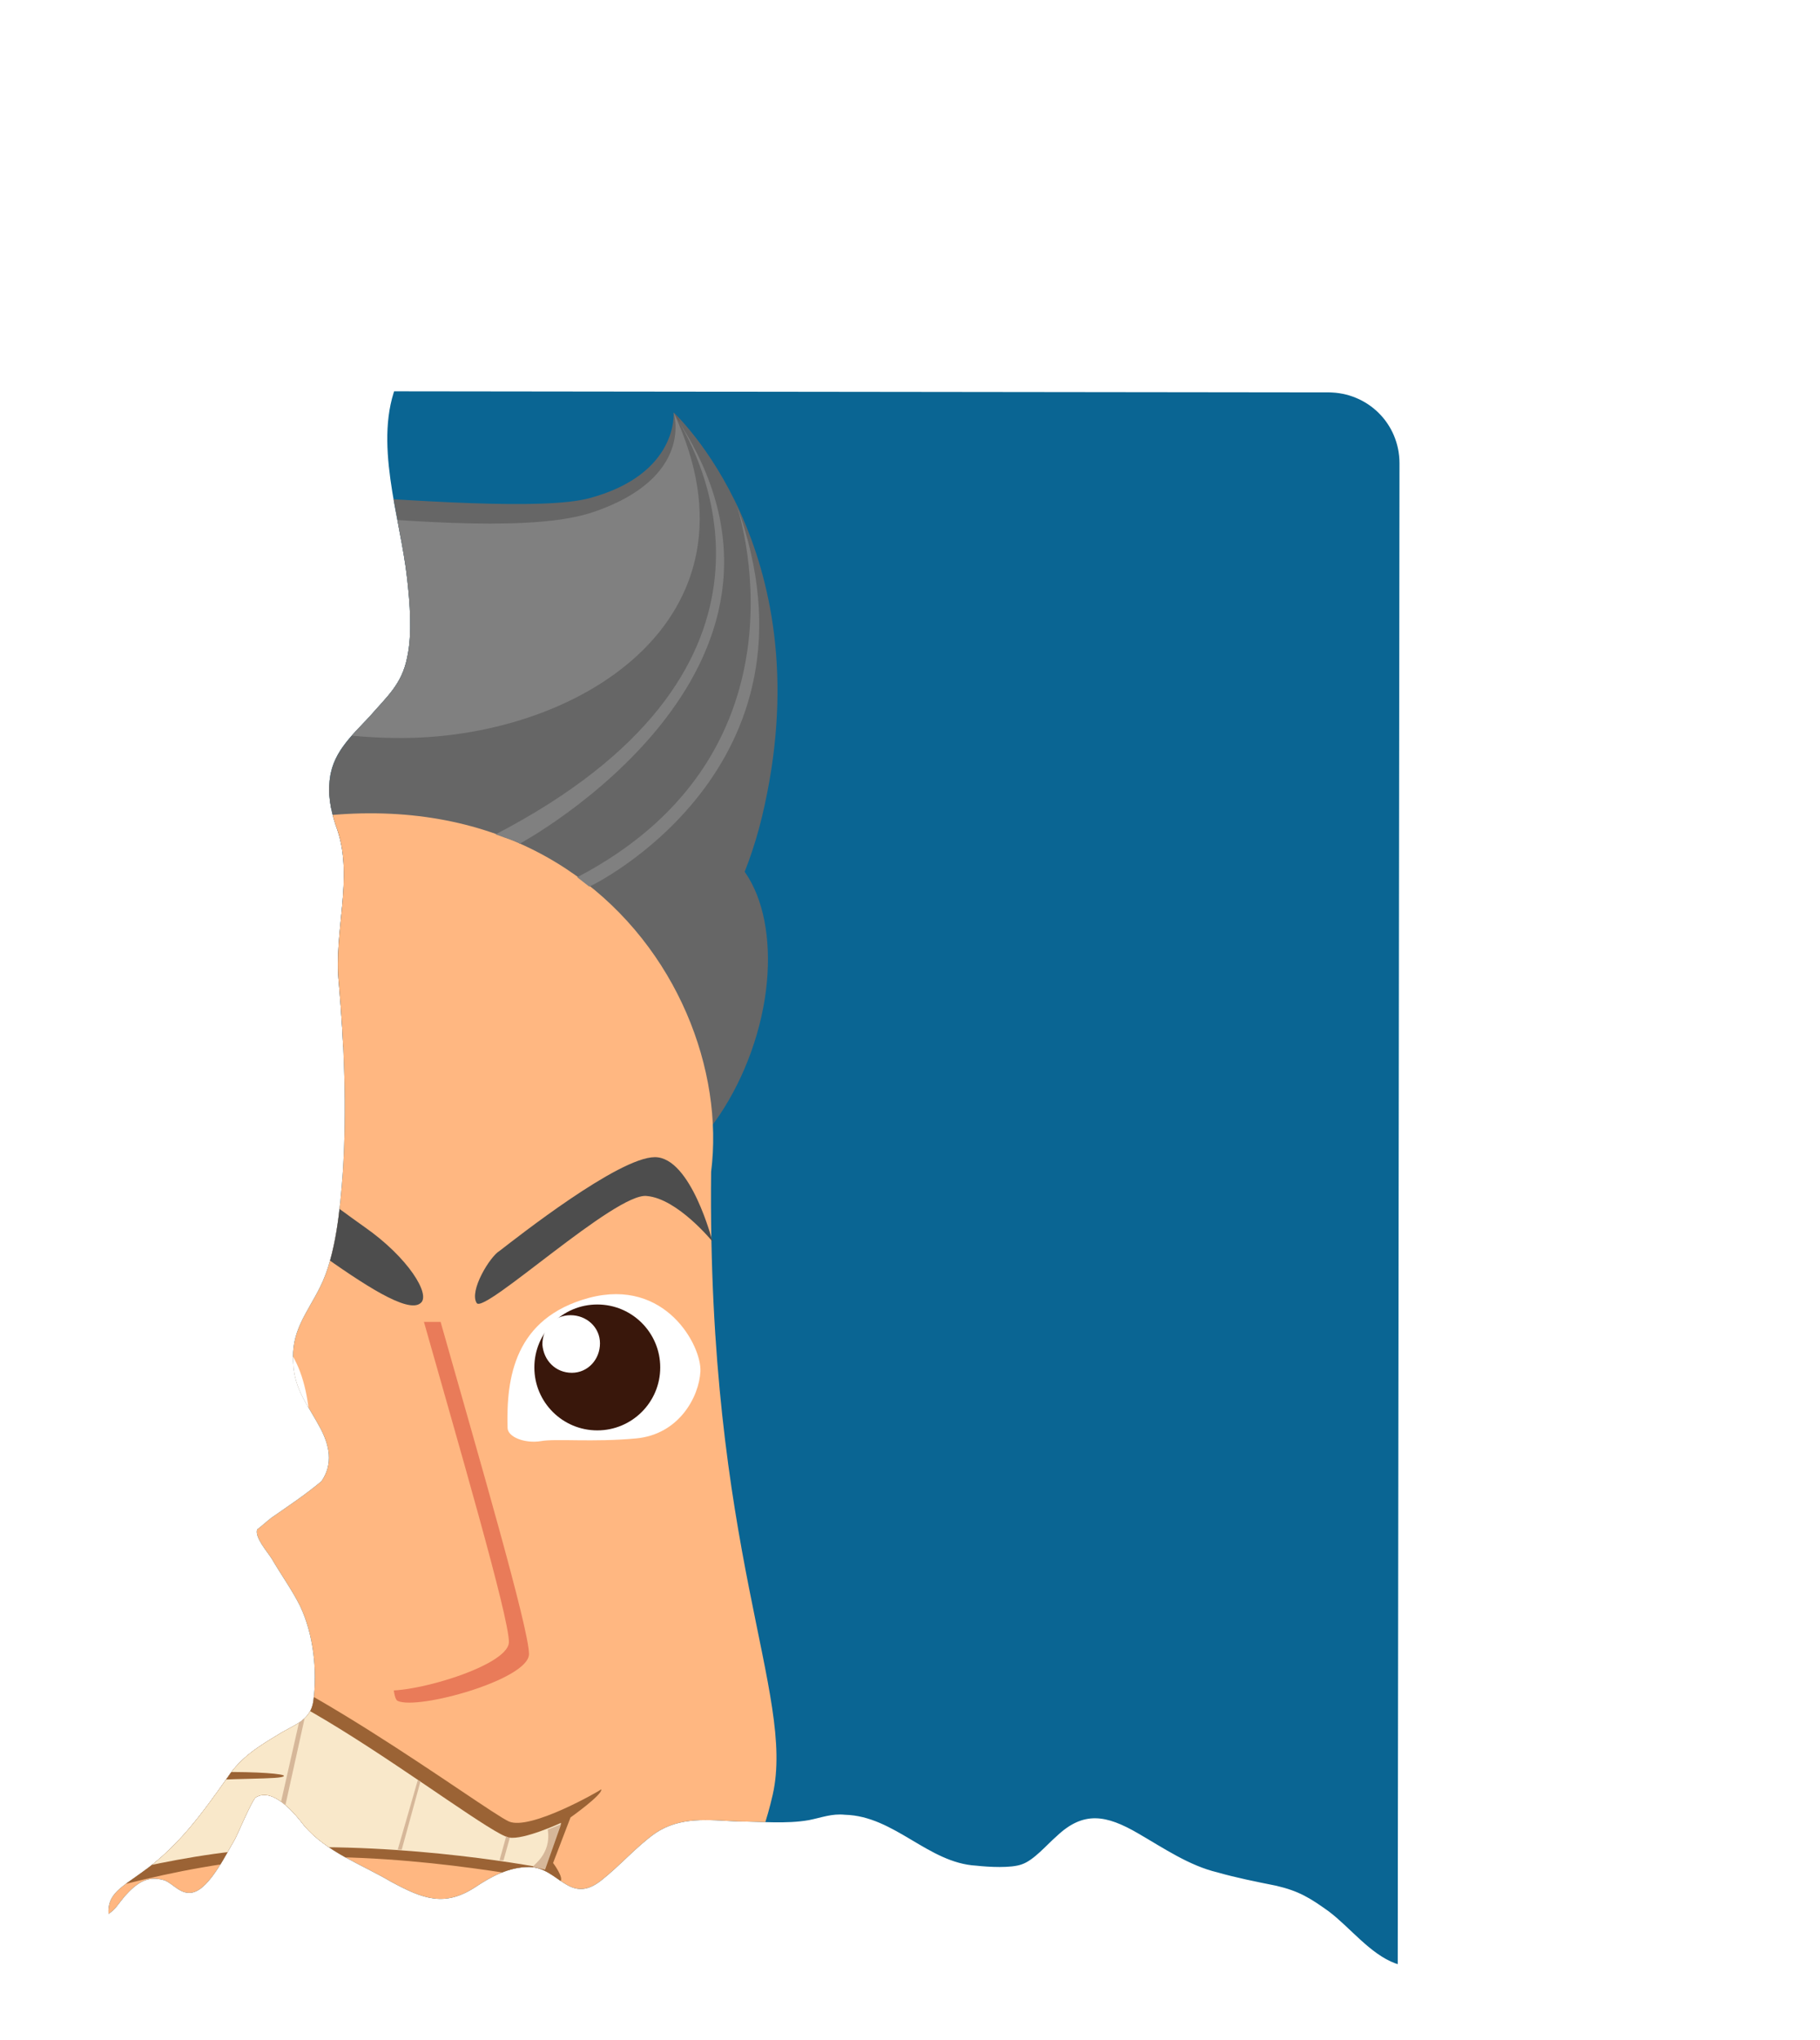 <?xml version="1.0" encoding="utf-8"?>
<!-- Generator: Adobe Illustrator 24.0.3, SVG Export Plug-In . SVG Version: 6.00 Build 0)  -->
<svg version="1.1" id="Layer_1" xmlns="http://www.w3.org/2000/svg" xmlns:xlink="http://www.w3.org/1999/xlink" x="0px" y="0px"
	 width="135.9px" height="152.3px" viewBox="0 0 135.9 152.3" style="enable-background:new 0 0 135.9 152.3;" xml:space="preserve"
	>
<style type="text/css">
	.st0{clip-path:url(#SVGID_2_);}
	.st1{fill:#FFFFFF;}
	.st2{fill:#C0C0C0;}
	.st3{fill:#0A6593;}
	.st4{clip-path:url(#SVGID_4_);}
	.st5{fill:#333333;}
	.st6{fill:#3C3C3D;}
	.st7{fill:#E5E5E5;}
	.st8{fill:#CBCBCB;}
	.st9{fill:#AB1535;}
	.st10{fill:#E9AA78;}
	.st11{fill:#666666;}
	.st12{fill:#FFB781;}
	.st13{fill:#E97B59;}
	.st14{fill:#808080;}
	.st15{fill:#703F2C;}
	.st16{fill:#4D4D4D;}
	.st17{fill:#E2A36A;}
	.st18{fill:#9B6335;}
	.st19{fill:#F9E8CA;}
	.st20{fill:#D6B799;}
	.st21{fill:#F4BE84;}
	.st22{fill:#39170B;}
	.st23{clip-path:url(#SVGID_2_);fill:#FFFFFF;}
</style>
<g>
	<defs>
		<path id="SVGID_1_" d="M9.3,141.6c0.9-1,1.7-1.6,3-1.2c0.7,0.3,1.2,1.1,2.1,0.9c1.3-0.3,2.6-3.1,3.1-3.9c0.1-0.1,1.3-3,1.6-3.2
			c1.3-0.8,3,1.3,3.6,2.1c1.7,2,4.3,2.9,6.5,4.2c2.4,1.3,4,1.9,6.3,0.4c1.2-0.8,2.5-1.5,4-1.5c2.2,0,3,2.9,5.4,1
			c1.4-1.1,2.6-2.5,4-3.5c1.9-1.3,4-1,6.2-0.9c1.7,0,3.6,0.2,5.3-0.1c1-0.2,1.7-0.5,2.7-0.4c3.7,0.1,6.2,3.6,9.8,3.8
			c0.9,0.1,2.6,0.2,3.4-0.1c0.9-0.3,1.9-1.5,2.6-2.1c2-1.9,3.7-1.6,6.1-0.2c1.9,1.1,3.8,2.4,5.9,2.9c1.4,0.4,2.9,0.7,4.4,1
			c1.7,0.4,2.5,0.9,3.9,1.9c1.6,1.2,3.1,3.2,5,3.9c4,1.4,7.1-1.8,10.9-2c1.5-0.1,3.4-0.1,5,0.2c1.6,0.3,3.5,1.8,5.2,1.6
			c1-0.1,1.7-0.8,2.4-1.5L127.9,11c0-2.9-2.4-5.3-5.3-5.3L27.7,5.6c0.2,2.4,0.4,4.7,0.4,7.1c-0.1,3.3-0.4,6.5,2.4,8.9
			c1.1,0.9,2,1.4,1.6,3c-0.3,1.2-1.9,2.8-2.4,3.9c-1.9,4.4,0.2,10.1,0.7,14.7c0.2,1.8,0.4,4.1,0,5.9c-0.4,2-1.5,2.9-2.8,4.4
			c-1.4,1.5-2.9,2.8-3,5c-0.1,1.2,0.2,2.4,0.6,3.5c1.2,3.6-0.3,7.6,0.1,11.4c0.4,4.6,0.6,9.4,0.3,14.1c-0.2,2.7-0.5,6.2-1.7,8.6
			c-1,2-2.2,3.3-2,5.7c0.1,2,1.1,3.1,2,4.8c0.7,1.3,1,2.7,0.1,4c-1.2,1-2.4,1.8-3.7,2.7c-0.4,0.3-0.7,0.6-1.1,0.9
			c-0.2,0.6,0.8,1.7,1.1,2.2c0.7,1.2,1.5,2.3,2.1,3.5c1,2.1,1.3,4.8,1,7.1c-0.2,1.5-1.5,1.8-2.6,2.5c-1.5,0.9-2.8,1.7-3.8,3.2
			c-1.9,2.7-3.7,5.2-6.4,7.1c-1.5,1.1-2.6,1.6-2.5,3.1C8.6,142.6,8.8,142.2,9.3,141.6z"/>
	</defs>
	<clipPath id="SVGID_2_">
		<use xlink:href="#SVGID_1_"  style="overflow:visible;"/>
	</clipPath>
	<g class="st0">
		<path class="st1" d="M65.9,270.4l-158.4-0.1c-2.9,0-5.3-2.4-5.3-5.3l0.2-254.1c0-2.9,2.4-5.3,5.3-5.3l214.8,0.2
			c2.9,0,5.3,2.4,5.3,5.3l-0.2,254.1c0,2.9-2.4,5.3-5.3,5.3l-22.2,0L65.9,270.4z"/>
		<g>
			<path class="st2" d="M-4.3,236.3l-47.8,0c-2.8,0-5-2.2-5-5c0-2.8,2.2-5,5-5l47.8,0c2.8,0,5,2.2,5,5
				C0.7,234.1-1.5,236.3-4.3,236.3z"/>
			<path class="st2" d="M57.4,253.6l-109.5-0.1c-2.8,0-5-2.2-5-5c0-2.8,2.2-5,5-5l109.5,0.1c2.8,0,5,2.2,5,5
				C62.4,251.4,60.1,253.6,57.4,253.6z"/>
		</g>
		<path class="st3" d="M104.5,34.6l-0.2,169.6c0,2.6-2.1,4.8-4.8,4.8l-169.9-0.2c-2.6,0-4.8-2.1-4.8-4.8l0.2-169.6
			c0-2.9,2.4-5.3,5.3-5.3l168.9,0.2C102.1,29.3,104.5,31.6,104.5,34.6z"/>
		<g>
			<defs>
				<path id="SVGID_3_" d="M104.5,34.6l-0.2,169.6c0,2.6-2.1,4.8-4.8,4.8l-169.9-0.2c-2.6,0-4.8-2.1-4.8-4.8l0.2-169.6
					c0-2.9,2.4-5.3,5.3-5.3l168.9,0.2C102.1,29.3,104.5,31.6,104.5,34.6z"/>
			</defs>
			<clipPath id="SVGID_4_">
				<use xlink:href="#SVGID_3_"  style="overflow:visible;"/>
			</clipPath>
			<g class="st4">
				<g id="right_hand_with_fist_13_">
					<g id="shoulder_right_12_">
						<path class="st5" d="M76.6,184c-12.1-5-37.3-6.2-36,18.2c0.5,9.2,9.4,20.7,15.2,40.6c5.8,19.9,5.3,50.7,19.4,50.9
							C128,294.6,97,192.4,76.6,184z"/>
					</g>
				</g>
				<g id="body_13_">
					<path class="st5" d="M-51.6,196.1c7.3-9.9,70.8-33.9,70.8-33.9s54.3,14.2,60.6,24.6c2.6,4.3,0.2,31.9-0.8,45.6
						c-1,13.7-6.2,45.3-6.4,59.4c-0.2,15.6,4.4,57.3,4.3,60.9c0,1.8-12.1,16.9-51.7,14.4c-26.6-1.7-51.2-18.4-51.4-22.8
						c-0.1-1.6,9.3-44.7,9.3-44.7l-28.3-57.9C-45.2,241.7-54.3,200.1-51.6,196.1z"/>
					<path class="st6" d="M-8,348l2.6-39.6c0,0,21.1,0,21.1-2.9c0-2.9-19.8-5.1-19.8-5.1S5.6,300,6,297.4c0.4-2.5-11.4-3.8-11.4-3.8
						s-23.6-45.5-21-64.5c2.5-19,31.2-53.9,31.2-53.9l-2.1-6.6c-19.3,7.8-49.5,20.8-54.4,27.4c-2.7,4,6.4,45.6,6.4,45.6l28.3,57.9
						c0,0-9.4,43-9.3,44.7c0.2,4.4,24.8,21.1,51.4,22.8c26.1,1.7,40.3-4.3,46.9-9.1C32.1,374.3-8,348-8,348z"/>
					<path class="st7" d="M-21.5,178.9c8.1,10.6,34,33,59.7,48.2c14.1-22,26.7-49.9,26.7-49.9c-19.6-9.6-45.7-15.1-45.7-15.1
						S-1.4,169-21.5,178.9z"/>
					<polygon class="st8" points="26.3,189.4 30.1,192.9 29.6,221.8 33,224.1 34.5,191.2 27.6,184.5 					"/>
					<path class="st8" d="M-7.9,172.7l29.8,29.7L33,184.1l-27.3-17C1.7,168.7-2.9,170.5-7.9,172.7z"/>
					<path class="st8" d="M55.4,173.5l-0.5-0.6c-3.9-1.5-7.9-2.9-11.7-4.2l-10.1,15.4l16,15.4L55.4,173.5z"/>
					<path class="st8" d="M-8.2,192.7C1.9,182.6,11,175.3,11,175.3l-16.4-3.7l-16.1,7.3C-21.5,178.9-14.1,187.6-8.2,192.7z"/>
					<path class="st9" d="M38.5,227.7l5.1-9.2c0,0-4.6-19.5-7.2-26.9c-0.6-2.7-4.9-3.7-4.8,0.3c1,11.4,1.3,32.3,1.3,32.3L38.5,227.7
						z"/>
					<polygon class="st9" points="24,181.1 40.2,180.2 36.4,191.5 31.6,191.8 25.4,185.9 					"/>
					<polygon class="st10" points="48.3,170.6 33,180.5 -1.8,173.2 1,144.1 42.8,144.2 					"/>
					<polygon class="st1" points="-8.7,168.3 -2,158.7 33,180.5 21.9,198.8 					"/>
					<polygon class="st1" points="33.2,180.5 49.2,196 55.4,169.9 46.9,159.5 					"/>
				</g>
				<g id="angry_13_">
					<path class="st11" d="M56.1,78.5c-2.5,7-7.9,11.5-12.1,10c-4.2-1.5-5.5-8.4-3-15.4c2.5-7,7.9-11.5,12.1-10
						C57.2,64.6,58.6,71.5,56.1,78.5z"/>
					<path class="st11" d="M-6.7,48.6c0,0-1.6-9.4,6.8-12.1C6.6,34.5,37.2,39,44,37.2c6.7-1.8,6.3-6.4,6.3-6.4s11,10.1,6.8,29.3
						c-4.1,19.2-22,22.2-22,22.2L-3,65.6L-6.7,48.6z"/>
					<path class="st11" d="M8.1,95.8c0.6,23-2,34-10.4,35.1c-10.4,1.4-24.5-49.3-19.7-68.7c2.4-9.7,12.3-14.5,19.6-13.7
						C6,49.5,7.5,72.8,8.1,95.8z"/>
					<path class="st12" d="M0.9,115.4c-0.4,5.1-4.9,9-10.1,8.5c-5.1-0.4-9-4.9-8.5-10.1c0.4-5.1,4.9-9,10.1-8.5
						C-2.5,105.7,1.3,110.3,0.9,115.4z"/>
					<path class="st12" d="M53.1,87.5c-0.3,28.4,6.3,38.9,4.6,46.5c-3.4,14.9-19.7,28.4-28.5,29.9c-7.7,1.3-34.7-14.3-36.9-30
						C-9.9,118.6-9.3,74,8.2,65.7C39.3,50.9,55,72.4,53.1,87.5z"/>
					<path class="st13" d="M-11.1,114.7c0.2-2,1.9-3.5,3.9-3.3c0.3,0,0.5,0.1,0.8,0.2c-0.6-0.6-1.4-0.9-2.4-1
						c-2.3-0.2-4.3,1.5-4.4,3.8c-0.2,2.3,1.5,4.3,3.8,4.4c0.6,0,1.1,0,1.6-0.2C-9.8,118.4-11.3,116.6-11.1,114.7z"/>
					<path class="st11" d="M30.3,60.5C-1.1,58.1-3.3,89.9-4.3,115.1l-3.1-0.8C-19.5,73.1-7.8,43,30.3,60.5z"/>
					<path class="st14" d="M2,37.9c0,0-4.5,1.2-3,5.8S17.5,55,29.5,55.1c13.5,0.2,28.1-8.8,20.8-24.3c0,0,1.6,4.8-5.9,7.4
						C35.9,41.2,9.1,35.5,2,37.9z"/>
					<path class="st14" d="M-19.6,60c0,0,3.9-9.7,11.8-8.2c7.8,1.6,7.5,9.9,5.7,13.4C-4,68.7-12,85.2-16.5,84.9
						C-20.9,84.7-23.3,70.6-19.6,60z"/>
					<path class="st14" d="M-6.7,48.6c0,0,8.5,8.3,20.1,14.9l-1.6,1C11.8,64.5-1.7,55.9-6.7,48.6z"/>
					<g>
						<path class="st15" d="M50.3,30.8c0.2,0.2,0.3,0.5,0.5,0.7C50.5,31,50.3,30.8,50.3,30.8z"/>
						<path class="st14" d="M38.7,62.9l0.1,0.1c0,0,23.9-12.9,11.9-31.5C52.8,35,60.1,50.3,37,62.3l0.3,0.1
							C37.8,62.6,38.2,62.7,38.7,62.9z"/>
					</g>
					<path class="st14" d="M55,37.7c0,0,6.3,18.3-11.9,27.8l0.9,0.7C44.1,66.2,62.2,57.4,55,37.7z"/>
					<polygon class="st14" points="-2.1,90.4 -21.1,90.8 -20.9,92 -2.3,91.8 					"/>
					<polygon class="st14" points="-2.8,94.7 -20.2,95.3 -19.9,96.5 -3,96.7 					"/>
					<path class="st16" d="M35.6,97.3c0.6,0.8,10.4-8.3,12.7-8c2.3,0.2,4.9,3.4,4.9,3.4s-1.6-6.3-4.3-6.3c-2.7,0-10.3,6-11.6,7
						C36.6,93.8,35,96.4,35.6,97.3z"/>
					<path class="st16" d="M6.1,92.4c0,0,6.1-4.6,9.3-4.2c2.7,0.3,14.1,10.7,16,9.1c0.8-0.6-0.9-3.4-4.2-5.7
						c-1.6-1.1-9.3-7-11.2-7.2C14.1,84.2,8.6,89,6.1,92.4z"/>
					<path class="st17" d="M34.9,146.7c-0.1,1.2-2.7,1.1-5.9,0.9c-3.2-0.2-5.8-0.4-5.7-1.6c0.1-1.2,2.8-3.1,6-2.9
						C32.5,143.3,35,145.4,34.9,146.7z"/>
					<g>
						<path class="st18" d="M38,136c-1.8-0.8-18-12.9-23.8-13.1C8.5,122.8,2,139.1,3.8,142.1c0.4,0.2,9-3,17.7-3.4
							c9.9-0.4,20.1,1.9,20.3,1.8c0.4-0.2-0.5-1.4-0.5-1.4l1.3-3.4c0,0,2.4-1.7,2.3-2.1C44.8,133.7,39.6,136.7,38,136z"/>
						<path class="st19" d="M4.5,140.9c-0.5-0.2,0.4-4.5,2.3-8.8c1.9-4.2,5.3-8.3,7-8.4c1.6,0,6.6,2.3,11.6,5.4
							c5.5,3.4,11.5,7.9,12.6,8.1c1.1,0.2,3.9-1.1,3.9-1.1l-1.2,3.4c0,0-10.2-2-20.4-1.5C12.5,138.4,4.7,141,4.5,140.9z"/>
						<path class="st20" d="M18.1,125.1c-1.9-0.9-3.5-1.4-4.2-1.4c-1.7,0-5.1,4.1-7,8.4c-1.9,4.4-2.8,8.7-2.3,8.8
							c0.1,0,2.6-0.8,6.1-1.5c-3.8-0.3-2.5-5.7-1.3-8C11,128.2,13.7,124.7,18.1,125.1z"/>
						<path class="st20" d="M40.9,136.6l1-0.4l-1.2,3.4l-0.9-0.2C39.7,139.3,41.2,138.5,40.9,136.6z"/>
						<g>
							<path class="st20" d="M38,137.2c0,0-0.1,0-0.2-0.1l-0.5,1.8c0.1,0,0.2,0,0.3,0l0.5-1.8C38.1,137.2,38.1,137.2,38,137.2z"/>
							<path class="st20" d="M31.2,132.9l-1.5,5.2c0.1,0,0.2,0,0.3,0l1.4-5.1C31.4,133,31.3,133,31.2,132.9z"/>
							<path class="st20" d="M22.6,127.4L20.2,138c0,0,0,0,0.1,0c0.1,0,0.2,0,0.3,0l2.3-10.4C22.8,127.5,22.7,127.4,22.6,127.4z"/>
							<path class="st20" d="M14.2,123.8l-3.3,15.6c0.1,0,0.2-0.1,0.4-0.1l3.3-15.4C14.5,123.8,14.3,123.8,14.2,123.8z"/>
						</g>
						<path class="st18" d="M5.5,134.5c0,0,2.6-1,7.6-1.4c4.2-0.4,8-0.2,8.1-0.5c0.1-0.3-7.8-0.7-15.3,0.7L5.5,134.5z"/>
					</g>
				</g>
				<g id="left_hand_13_">
					<g id="shoulder_left_13_">
						<path class="st5" d="M-33.4,189.3c-16.2-9.5-98.8,68.5-77.4,89.4C-72.7,315.9-17.1,198.8-33.4,189.3z"/>
					</g>
					<g id="wrist_left_18_">
						<path class="st21" d="M-7.1,315.1c-1.2-1.9-7.5-8.1-11.3-10.9c-4.1-0.6-3.4,3.6-3.4,3.6s0.8,11.2,2.4,13.2c0,0,1,1.9,2.9,0
							c0,0,0.1,0,0.1,0c0.4,0.2,2.4,1.1,3.3-1.2c0,0,0,0,0.1,0c0.3,0.1,2.9,0.9,3.8-2c0.1-0.1,0.2-0.1,0.2-0.2
							C-8.3,317.5-5.9,317-7.1,315.1z"/>
						<path class="st17" d="M-7,315.3c0,1.1-1.6,1.4-2.2,1.5c-0.1,0.1-0.2,0.1-0.2,0.2c-0.9,2.7-3.3,2-3.6,1.9c0,0,0,0-0.1,0
							c-0.8,2.2-2.8,1.3-3.2,1.2c0,0-0.1,0-0.1,0c-1.8,1.8-2.8,0-2.8,0c-1.5-1.8-1.6-13-1.7-14l-1,1.8c0,0,0.8,11.2,2.4,13.2
							c0,0,1,1.9,2.9,0c0,0,0.1,0,0.1,0c0.4,0.2,2.4,1.1,3.3-1.2c0,0,0,0,0.1,0c0.3,0.1,2.9,0.9,3.8-2c0.1-0.1,0.2-0.1,0.2-0.2
							C-8.3,317.5-6,317-7,315.3z"/>
					</g>
					<g id="forearm_left_13_">
						<path class="st5" d="M-107.9,257.7c6-8.4,22.3-11,40.8,1.8c22.1,15.3,48.9,44.8,48.9,44.8l-3.2,3.5c0,0-50.2-6.8-70.9-18.4
							C-106.2,281.6-115.2,268-107.9,257.7z"/>
					</g>
				</g>
				<g>
					<path class="st13" d="M32.9,98.7c2.8,9.9,6.6,22.9,6.6,24.8c0,1.9-8.3,4.2-9.8,3.5c-1.5-0.6,1.8-28.3,1.8-28.3L32.9,98.7z"/>
					<path class="st12" d="M31.4,97.8c2.8,9.9,6.6,22.9,6.6,24.8c0,1.9-8.3,4.2-9.8,3.5c-1.5-0.6,1.8-28.3,1.8-28.3L31.4,97.8z"/>
				</g>
				<g>
					<path class="st1" d="M37.9,106.6c-0.1-3.7,0.5-8.2,6.1-9.7c5.7-1.5,8.4,3.6,8.3,5.5c-0.1,1.9-1.6,4.7-4.8,5
						c-3.2,0.3-6,0-7.1,0.2C39.2,107.8,37.9,107.3,37.9,106.6z"/>
					<circle class="st22" cx="44.6" cy="102.1" r="4.7"/>
					<path class="st1" d="M40.5,100.4c0.1,1.2,1,2.1,2.2,2.1s2.1-1,2.1-2.2s-1-2.1-2.2-2.1C41.4,98.2,40.5,99.1,40.5,100.4z"/>
					<path class="st1" d="M23.2,107c-0.2-3.7-0.9-8.1-6.7-9.3c-5.8-1.2-8.2,4.1-7.9,6c0.2,1.9,1.9,4.6,5.1,4.7s6-0.4,7.1-0.2
						C21.8,108.3,23.2,107.8,23.2,107z"/>
					<path class="st22" d="M20.7,102.5c0,2.6-1.9,4.8-4.6,4.9c-2.6,0-4.8-1.9-4.9-4.6s1.9-4.8,4.6-4.9
						C18.5,97.8,20.6,99.9,20.7,102.5z"/>
					<path class="st1" d="M16.3,100.8c0.1,1.2-0.9,2.2-2.1,2.2C13,103,12,102,12,100.9c-0.1-1.2,0.9-2.2,2.1-2.2
						C15.2,98.6,16.2,99.6,16.3,100.8z"/>
				</g>
			</g>
		</g>
	</g>
	<path class="st23" d="M8.1,143.1c0-0.1,0-0.2,0-0.3C8,142.9,8,143,8.1,143.1z"/>
</g>
</svg>
